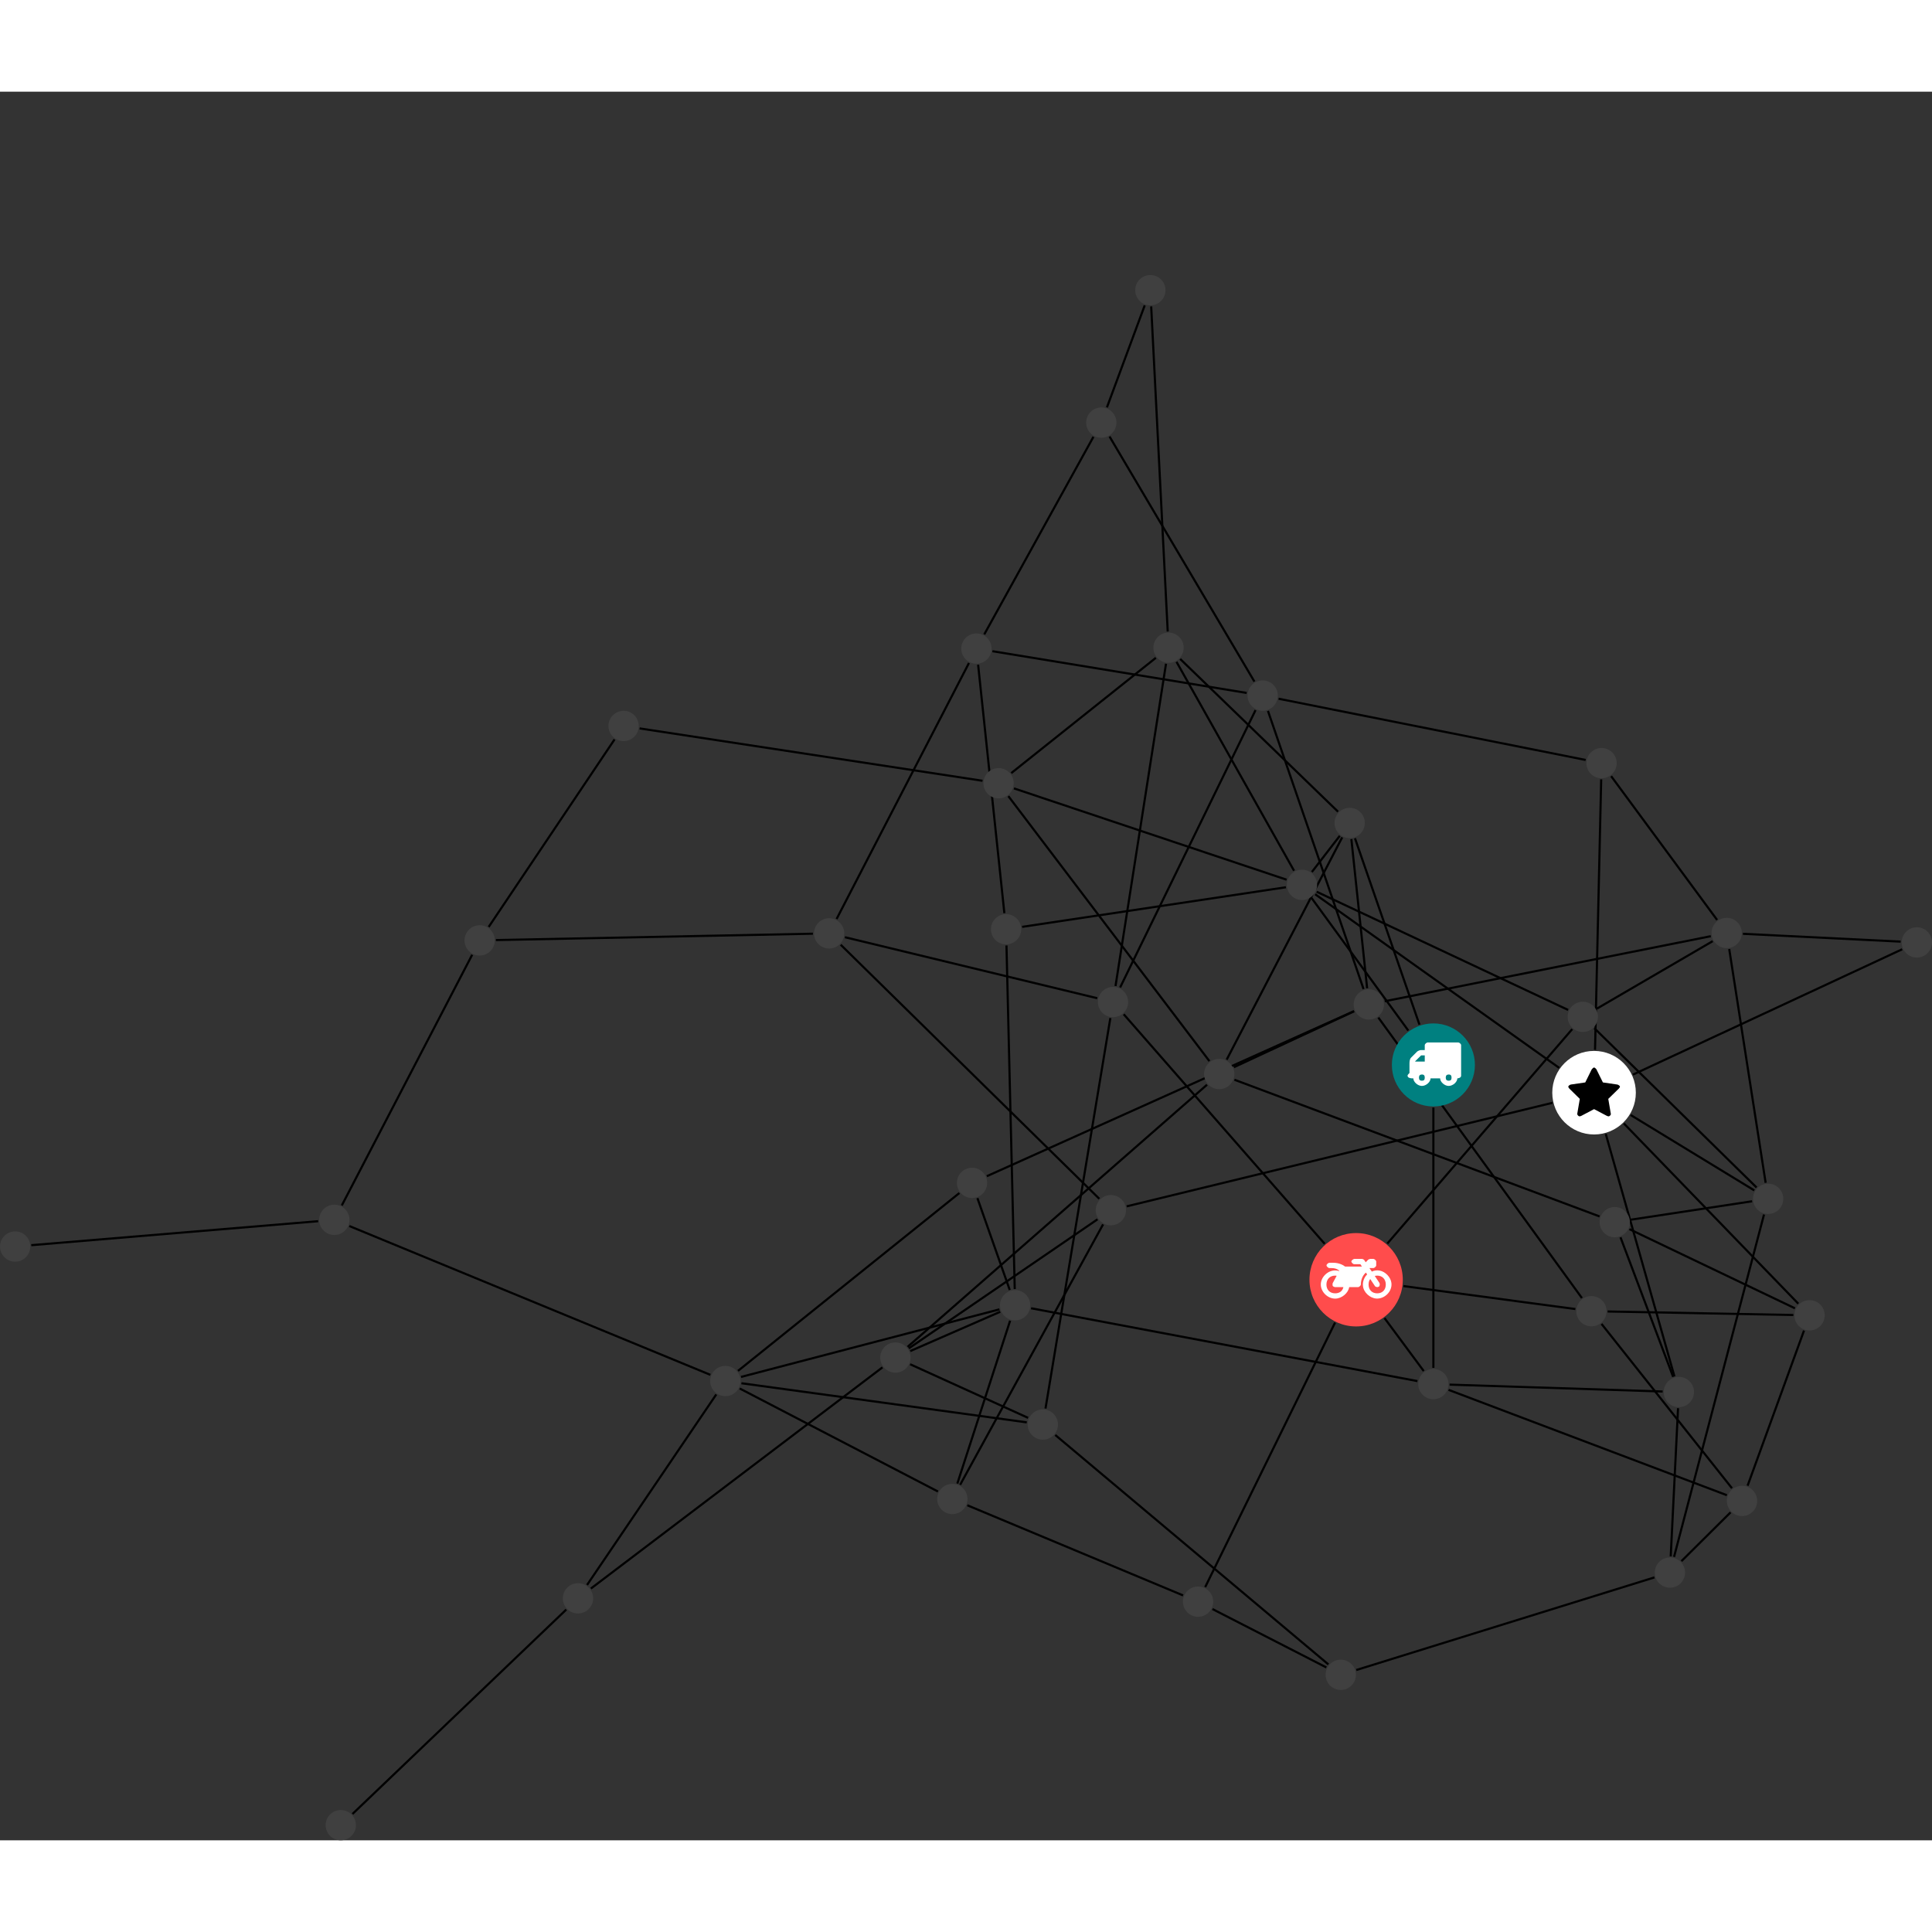 <?xml version="1.0" encoding="UTF-8"?>
<svg xmlns="http://www.w3.org/2000/svg" xmlns:xlink="http://www.w3.org/1999/xlink" width="359.532pt" height="359.532pt" viewBox="0.000 -34.123 359.532 325.409" version="1.1">
<rect x="0.000" y="-34.123" width="359.532" height="325.409" fill="#333333" stroke="none"/>
<defs>
<g>
<symbol overflow="visible" id="glyph0-0">
<path style="stroke:none;" d="M 1.422 -0.75 L 1.422 -7.922 L 3.562 -7.922 L 3.562 -0.891 L 1.422 -0.891 Z M 0.625 0 L 4.531 0 L 4.531 -8.812 L 0.438 -8.812 L 0.438 0 Z M 0.625 0 "/>
</symbol>
<symbol overflow="visible" id="glyph0-1">
<path style="stroke:none;" d="M 3.375 -0.844 C 3.375 -0.453 3.234 -0.266 2.844 -0.266 C 2.469 -0.266 2.297 -0.453 2.297 -0.844 C 2.297 -1.219 2.469 -1.422 2.844 -1.422 C 3.234 -1.422 3.375 -1.219 3.375 -0.844 Z M 1.594 -3.688 L 1.594 -3.859 C 1.594 -3.875 1.578 -3.875 1.594 -3.891 L 2.688 -4.969 C 2.703 -5 2.656 -4.984 2.688 -4.984 L 3.375 -4.984 L 3.375 -3.828 L 1.594 -3.828 Z M 8.359 -0.844 C 8.359 -0.453 8.219 -0.266 7.828 -0.266 C 7.453 -0.266 7.281 -0.453 7.281 -0.844 C 7.281 -1.219 7.453 -1.422 7.828 -1.422 C 8.219 -1.422 8.359 -1.219 8.359 -0.844 Z M 10.141 -6.891 C 10.141 -7.094 9.812 -7.391 9.609 -7.391 L 3.922 -7.391 C 3.719 -7.391 3.375 -7.094 3.375 -6.891 L 3.375 -5.969 L 2.672 -5.969 C 2.469 -5.969 2.078 -5.812 1.938 -5.672 L 0.844 -4.578 C 0.531 -4.266 0.531 -3.734 0.531 -3.328 L 0.531 -1.688 C 0.516 -1.688 0.172 -1.391 0.172 -1.203 C 0.172 -0.781 0.781 -0.703 1.062 -0.703 L 1.25 -0.703 C 1.25 -0.047 2.062 0.703 2.844 0.703 C 3.641 0.703 4.453 -0.047 4.453 -0.703 L 6.234 -0.703 C 6.234 -0.047 7.047 0.703 7.828 0.703 C 8.625 0.703 9.438 -0.047 9.438 -0.703 C 9.547 -0.703 10.141 -0.781 10.141 -1.203 Z M 10.141 -6.891 "/>
</symbol>
<symbol overflow="visible" id="glyph0-2">
<path style="stroke:none;" d="M 12.969 -2.906 C 12.844 -3.984 11.859 -5.016 10.781 -5.219 C 10.234 -5.328 9.703 -5.219 9.328 -5.031 L 8.875 -5.688 L 9.609 -5.688 C 9.812 -5.688 10.141 -5.984 10.141 -6.188 L 10.141 -6.891 C 10.141 -7.094 9.812 -7.391 9.609 -7.391 L 9.047 -7.391 C 8.969 -7.391 8.734 -7.312 8.656 -7.25 L 8.188 -6.766 L 7.891 -7.203 C 7.828 -7.281 7.594 -7.391 7.484 -7.391 L 6.078 -7.391 C 5.906 -7.391 5.547 -7.125 5.516 -6.953 C 5.484 -6.734 5.828 -6.406 6.047 -6.406 L 7.188 -6.406 L 7.484 -5.969 L 4.344 -5.969 C 4.141 -6.125 3.375 -6.672 2.141 -6.672 L 1.422 -6.672 C 1.219 -6.672 0.891 -6.375 0.891 -6.188 C 0.891 -5.984 1.219 -5.688 1.422 -5.688 L 1.781 -5.688 C 2.484 -5.688 2.906 -5.516 3.281 -5.188 L 3.25 -5.141 C 3.078 -5.188 2.797 -5.25 2.5 -5.25 C 1.109 -5.25 -0.172 -4 -0.172 -2.625 C -0.172 -1.25 1.109 0 2.5 0 C 3.75 0 4.953 -1.062 5.109 -2.141 L 6.766 -2.141 C 6.969 -2.141 7.281 -2.438 7.281 -2.625 C 7.281 -3.609 7.688 -4.391 8.219 -4.844 L 8.453 -4.5 C 7.969 -4.062 7.578 -3.203 7.672 -2.359 C 7.781 -1.172 8.969 -0.094 10.141 -0.016 C 11.703 0.094 13.156 -1.344 12.969 -2.906 Z M 2.5 -0.984 C 1.516 -0.984 0.875 -1.641 0.875 -2.625 C 0.875 -3.594 1.516 -4.281 2.5 -4.281 C 2.672 -4.281 2.844 -4.234 2.781 -4.25 L 2.047 -2.891 C 2 -2.781 2 -2.469 2.047 -2.359 C 2.125 -2.25 2.375 -2.141 2.5 -2.141 L 4.031 -2.141 C 3.891 -1.453 3.344 -0.984 2.5 -0.984 Z M 10.328 -0.984 C 9.344 -0.984 8.719 -1.641 8.719 -2.625 C 8.719 -3.109 8.859 -3.469 9.031 -3.641 L 9.906 -2.328 C 9.969 -2.219 10.203 -2.141 10.328 -2.141 C 10.391 -2.141 10.594 -2.188 10.641 -2.234 C 10.812 -2.344 10.844 -2.75 10.734 -2.922 L 9.875 -4.219 C 9.859 -4.219 10.094 -4.281 10.328 -4.281 C 11.297 -4.281 11.922 -3.594 11.922 -2.625 C 11.922 -1.641 11.297 -0.984 10.328 -0.984 Z M 10.328 -0.984 "/>
</symbol>
<symbol overflow="visible" id="glyph0-3">
<path style="stroke:none;" d="M 9.438 -5.078 C 9.438 -5.25 9.078 -5.453 8.938 -5.469 L 6.266 -5.859 L 5.078 -8.266 C 5.031 -8.375 4.75 -8.641 4.625 -8.641 C 4.5 -8.641 4.234 -8.375 4.172 -8.266 L 2.984 -5.859 L 0.312 -5.469 C 0.172 -5.453 -0.172 -5.25 -0.172 -5.078 C -0.172 -4.969 -0.062 -4.781 0.016 -4.719 L 1.969 -2.797 L 1.5 -0.062 C 1.5 -0.016 1.5 0.016 1.5 0.047 C 1.5 0.203 1.75 0.453 1.906 0.453 C 1.984 0.453 2.188 0.406 2.25 0.359 L 4.625 -0.891 L 7 0.359 C 7.062 0.406 7.266 0.453 7.344 0.453 C 7.5 0.453 7.75 0.203 7.75 0.047 C 7.75 0.016 7.75 -0.016 7.734 -0.062 L 7.266 -2.797 L 9.234 -4.719 C 9.297 -4.781 9.438 -4.969 9.438 -5.078 Z M 9.438 -5.078 "/>
</symbol>
</g>
<clipPath id="clip1">
  <path d="M 298 119 L 359.531 119 L 359.531 155 L 298 155 Z M 298 119 "/>
</clipPath>
<clipPath id="clip2">
  <path d="M 318 116 L 359.531 116 L 359.531 130 L 318 130 Z M 318 116 "/>
</clipPath>
<clipPath id="clip3">
  <path d="M 59 242 L 112 242 L 112 291.285 L 59 291.285 Z M 59 242 "/>
</clipPath>
<clipPath id="clip4">
  <path d="M 60 285 L 67 285 L 67 291.285 L 60 291.285 Z M 60 285 "/>
</clipPath>
<clipPath id="clip5">
  <path d="M 353 121 L 359.531 121 L 359.531 128 L 353 128 Z M 353 121 "/>
</clipPath>
</defs>
<g id="surface1">
<path style="fill:none;stroke-width:0.399;stroke-linecap:butt;stroke-linejoin:miter;stroke:rgb(0%,0%,0%);stroke-opacity:1;stroke-miterlimit:10;" d="M -0.002 -7.929 L -0.002 -56.378 " transform="matrix(1,0,0,-1,266.744,146.993)"/>
<path style="fill:none;stroke-width:0.399;stroke-linecap:butt;stroke-linejoin:miter;stroke:rgb(0%,0%,0%);stroke-opacity:1;stroke-miterlimit:10;" d="M -2.592 7.493 L -14.592 42.177 " transform="matrix(1,0,0,-1,266.744,146.993)"/>
<path style="fill:none;stroke-width:0.399;stroke-linecap:butt;stroke-linejoin:miter;stroke:rgb(0%,0%,0%);stroke-opacity:1;stroke-miterlimit:10;" d="M -4.674 6.403 L -22.678 31.079 " transform="matrix(1,0,0,-1,266.744,146.993)"/>
<path style="fill:none;stroke-width:0.399;stroke-linecap:butt;stroke-linejoin:miter;stroke:rgb(0%,0%,0%);stroke-opacity:1;stroke-miterlimit:10;" d="M -38.467 0.985 L -16.971 42.352 " transform="matrix(1,0,0,-1,266.744,146.993)"/>
<path style="fill:none;stroke-width:0.399;stroke-linecap:butt;stroke-linejoin:miter;stroke:rgb(0%,0%,0%);stroke-opacity:1;stroke-miterlimit:10;" d="M -41.681 0.708 L -79.096 50.02 " transform="matrix(1,0,0,-1,266.744,146.993)"/>
<path style="fill:none;stroke-width:0.399;stroke-linecap:butt;stroke-linejoin:miter;stroke:rgb(0%,0%,0%);stroke-opacity:1;stroke-miterlimit:10;" d="M -37.123 -0.421 L -14.752 9.985 " transform="matrix(1,0,0,-1,266.744,146.993)"/>
<path style="fill:none;stroke-width:0.399;stroke-linecap:butt;stroke-linejoin:miter;stroke:rgb(0%,0%,0%);stroke-opacity:1;stroke-miterlimit:10;" d="M -37.029 -2.753 L 30.928 -28.195 " transform="matrix(1,0,0,-1,266.744,146.993)"/>
<path style="fill:none;stroke-width:0.399;stroke-linecap:butt;stroke-linejoin:miter;stroke:rgb(0%,0%,0%);stroke-opacity:1;stroke-miterlimit:10;" d="M -42.127 -3.683 L -97.849 -52.464 " transform="matrix(1,0,0,-1,266.744,146.993)"/>
<path style="fill:none;stroke-width:0.399;stroke-linecap:butt;stroke-linejoin:miter;stroke:rgb(0%,0%,0%);stroke-opacity:1;stroke-miterlimit:10;" d="M 55.299 -83.265 L 46.158 -92.343 " transform="matrix(1,0,0,-1,266.744,146.993)"/>
<path style="fill:none;stroke-width:0.399;stroke-linecap:butt;stroke-linejoin:miter;stroke:rgb(0%,0%,0%);stroke-opacity:1;stroke-miterlimit:10;" d="M 54.615 -80.07 L 2.822 -60.464 " transform="matrix(1,0,0,-1,266.744,146.993)"/>
<path style="fill:none;stroke-width:0.399;stroke-linecap:butt;stroke-linejoin:miter;stroke:rgb(0%,0%,0%);stroke-opacity:1;stroke-miterlimit:10;" d="M 58.471 -78.3 L 68.971 -49.429 " transform="matrix(1,0,0,-1,266.744,146.993)"/>
<path style="fill:none;stroke-width:0.399;stroke-linecap:butt;stroke-linejoin:miter;stroke:rgb(0%,0%,0%);stroke-opacity:1;stroke-miterlimit:10;" d="M 55.561 -78.773 L 31.287 -48.191 " transform="matrix(1,0,0,-1,266.744,146.993)"/>
<path style="fill:none;stroke-width:0.399;stroke-linecap:butt;stroke-linejoin:miter;stroke:rgb(0%,0%,0%);stroke-opacity:1;stroke-miterlimit:10;" d="M -8.576 -33.245 L 25.834 6.665 " transform="matrix(1,0,0,-1,266.744,146.993)"/>
<path style="fill:none;stroke-width:0.399;stroke-linecap:butt;stroke-linejoin:miter;stroke:rgb(0%,0%,0%);stroke-opacity:1;stroke-miterlimit:10;" d="M -9.092 -47.116 L -1.795 -56.968 " transform="matrix(1,0,0,-1,266.744,146.993)"/>
<path style="fill:none;stroke-width:0.399;stroke-linecap:butt;stroke-linejoin:miter;stroke:rgb(0%,0%,0%);stroke-opacity:1;stroke-miterlimit:10;" d="M -5.572 -41.152 L 26.42 -45.425 " transform="matrix(1,0,0,-1,266.744,146.993)"/>
<path style="fill:none;stroke-width:0.399;stroke-linecap:butt;stroke-linejoin:miter;stroke:rgb(0%,0%,0%);stroke-opacity:1;stroke-miterlimit:10;" d="M -18.299 -47.952 L -42.467 -97.171 " transform="matrix(1,0,0,-1,266.744,146.993)"/>
<path style="fill:none;stroke-width:0.399;stroke-linecap:butt;stroke-linejoin:miter;stroke:rgb(0%,0%,0%);stroke-opacity:1;stroke-miterlimit:10;" d="M -20.232 -33.288 L -57.631 9.434 " transform="matrix(1,0,0,-1,266.744,146.993)"/>
<path style="fill:none;stroke-width:0.399;stroke-linecap:butt;stroke-linejoin:miter;stroke:rgb(0%,0%,0%);stroke-opacity:1;stroke-miterlimit:10;" d="M -33.306 71.337 L -60.264 116.938 " transform="matrix(1,0,0,-1,266.744,146.993)"/>
<path style="fill:none;stroke-width:0.399;stroke-linecap:butt;stroke-linejoin:miter;stroke:rgb(0%,0%,0%);stroke-opacity:1;stroke-miterlimit:10;" d="M -28.81 68.149 L 28.334 56.755 " transform="matrix(1,0,0,-1,266.744,146.993)"/>
<path style="fill:none;stroke-width:0.399;stroke-linecap:butt;stroke-linejoin:miter;stroke:rgb(0%,0%,0%);stroke-opacity:1;stroke-miterlimit:10;" d="M -30.787 65.884 L -12.994 14.114 " transform="matrix(1,0,0,-1,266.744,146.993)"/>
<path style="fill:none;stroke-width:0.399;stroke-linecap:butt;stroke-linejoin:miter;stroke:rgb(0%,0%,0%);stroke-opacity:1;stroke-miterlimit:10;" d="M -34.748 69.227 L -82.064 76.993 " transform="matrix(1,0,0,-1,266.744,146.993)"/>
<path style="fill:none;stroke-width:0.399;stroke-linecap:butt;stroke-linejoin:miter;stroke:rgb(0%,0%,0%);stroke-opacity:1;stroke-miterlimit:10;" d="M -33.096 66.028 L -58.295 14.419 " transform="matrix(1,0,0,-1,266.744,146.993)"/>
<path style="fill:none;stroke-width:0.399;stroke-linecap:butt;stroke-linejoin:miter;stroke:rgb(0%,0%,0%);stroke-opacity:1;stroke-miterlimit:10;" d="M -53.721 141.345 L -60.752 122.368 " transform="matrix(1,0,0,-1,266.744,146.993)"/>
<path style="fill:none;stroke-width:0.399;stroke-linecap:butt;stroke-linejoin:miter;stroke:rgb(0%,0%,0%);stroke-opacity:1;stroke-miterlimit:10;" d="M -52.517 141.161 L -49.439 80.657 " transform="matrix(1,0,0,-1,266.744,146.993)"/>
<path style="fill:none;stroke-width:0.399;stroke-linecap:butt;stroke-linejoin:miter;stroke:rgb(0%,0%,0%);stroke-opacity:1;stroke-miterlimit:10;" d="M 41.135 -95.366 L -14.349 -112.601 " transform="matrix(1,0,0,-1,266.744,146.993)"/>
<path style="fill:none;stroke-width:0.399;stroke-linecap:butt;stroke-linejoin:miter;stroke:rgb(0%,0%,0%);stroke-opacity:1;stroke-miterlimit:10;" d="M 44.783 -91.55 L 61.526 -27.835 " transform="matrix(1,0,0,-1,266.744,146.993)"/>
<path style="fill:none;stroke-width:0.399;stroke-linecap:butt;stroke-linejoin:miter;stroke:rgb(0%,0%,0%);stroke-opacity:1;stroke-miterlimit:10;" d="M 44.166 -91.456 L 45.529 -63.882 " transform="matrix(1,0,0,-1,266.744,146.993)"/>
<path style="fill:none;stroke-width:0.399;stroke-linecap:butt;stroke-linejoin:miter;stroke:rgb(0%,0%,0%);stroke-opacity:1;stroke-miterlimit:10;" d="M 35.447 -10.894 L 67.904 -44.425 " transform="matrix(1,0,0,-1,266.744,146.993)"/>
<path style="fill:none;stroke-width:0.399;stroke-linecap:butt;stroke-linejoin:miter;stroke:rgb(0%,0%,0%);stroke-opacity:1;stroke-miterlimit:10;" d="M 30.08 2.809 L 31.225 53.145 " transform="matrix(1,0,0,-1,266.744,146.993)"/>
<path style="fill:none;stroke-width:0.399;stroke-linecap:butt;stroke-linejoin:miter;stroke:rgb(0%,0%,0%);stroke-opacity:1;stroke-miterlimit:10;" d="M 23.404 -0.542 L -21.998 31.766 " transform="matrix(1,0,0,-1,266.744,146.993)"/>
<path style="fill:none;stroke-width:0.399;stroke-linecap:butt;stroke-linejoin:miter;stroke:rgb(0%,0%,0%);stroke-opacity:1;stroke-miterlimit:10;" d="M 36.709 -9.316 L 59.717 -23.347 " transform="matrix(1,0,0,-1,266.744,146.993)"/>
<g clip-path="url(#clip1)" clip-rule="nonzero">
<path style="fill:none;stroke-width:0.399;stroke-linecap:butt;stroke-linejoin:miter;stroke:rgb(0%,0%,0%);stroke-opacity:1;stroke-miterlimit:10;" d="M 37.131 -1.8 L 87.236 21.524 " transform="matrix(1,0,0,-1,266.744,146.993)"/>
</g>
<path style="fill:none;stroke-width:0.399;stroke-linecap:butt;stroke-linejoin:miter;stroke:rgb(0%,0%,0%);stroke-opacity:1;stroke-miterlimit:10;" d="M 32.076 -12.839 L 44.858 -57.964 " transform="matrix(1,0,0,-1,266.744,146.993)"/>
<path style="fill:none;stroke-width:0.399;stroke-linecap:butt;stroke-linejoin:miter;stroke:rgb(0%,0%,0%);stroke-opacity:1;stroke-miterlimit:10;" d="M 22.151 -7.05 L -57.084 -26.316 " transform="matrix(1,0,0,-1,266.744,146.993)"/>
<path style="fill:none;stroke-width:0.399;stroke-linecap:butt;stroke-linejoin:miter;stroke:rgb(0%,0%,0%);stroke-opacity:1;stroke-miterlimit:10;" d="M 30.412 10.47 L 51.979 23.036 " transform="matrix(1,0,0,-1,266.744,146.993)"/>
<path style="fill:none;stroke-width:0.399;stroke-linecap:butt;stroke-linejoin:miter;stroke:rgb(0%,0%,0%);stroke-opacity:1;stroke-miterlimit:10;" d="M 25.072 10.235 L -21.724 32.231 " transform="matrix(1,0,0,-1,266.744,146.993)"/>
<path style="fill:none;stroke-width:0.399;stroke-linecap:butt;stroke-linejoin:miter;stroke:rgb(0%,0%,0%);stroke-opacity:1;stroke-miterlimit:10;" d="M 29.955 6.837 L 60.139 -22.804 " transform="matrix(1,0,0,-1,266.744,146.993)"/>
<path style="fill:none;stroke-width:0.399;stroke-linecap:butt;stroke-linejoin:miter;stroke:rgb(0%,0%,0%);stroke-opacity:1;stroke-miterlimit:10;" d="M -63.26 116.895 L -83.58 80.122 " transform="matrix(1,0,0,-1,266.744,146.993)"/>
<path style="fill:none;stroke-width:0.399;stroke-linecap:butt;stroke-linejoin:miter;stroke:rgb(0%,0%,0%);stroke-opacity:1;stroke-miterlimit:10;" d="M 52.799 26.985 L 33.084 53.735 " transform="matrix(1,0,0,-1,266.744,146.993)"/>
<path style="fill:none;stroke-width:0.399;stroke-linecap:butt;stroke-linejoin:miter;stroke:rgb(0%,0%,0%);stroke-opacity:1;stroke-miterlimit:10;" d="M 51.627 23.962 L -9.056 11.852 " transform="matrix(1,0,0,-1,266.744,146.993)"/>
<path style="fill:none;stroke-width:0.399;stroke-linecap:butt;stroke-linejoin:miter;stroke:rgb(0%,0%,0%);stroke-opacity:1;stroke-miterlimit:10;" d="M 55.053 21.571 L 61.83 -21.933 " transform="matrix(1,0,0,-1,266.744,146.993)"/>
<g clip-path="url(#clip2)" clip-rule="nonzero">
<path style="fill:none;stroke-width:0.399;stroke-linecap:butt;stroke-linejoin:miter;stroke:rgb(0%,0%,0%);stroke-opacity:1;stroke-miterlimit:10;" d="M 57.6 24.403 L 86.955 22.946 " transform="matrix(1,0,0,-1,266.744,146.993)"/>
</g>
<path style="fill:none;stroke-width:0.399;stroke-linecap:butt;stroke-linejoin:miter;stroke:rgb(0%,0%,0%);stroke-opacity:1;stroke-miterlimit:10;" d="M -2.967 -58.835 L -74.869 -45.28 " transform="matrix(1,0,0,-1,266.744,146.993)"/>
<path style="fill:none;stroke-width:0.399;stroke-linecap:butt;stroke-linejoin:miter;stroke:rgb(0%,0%,0%);stroke-opacity:1;stroke-miterlimit:10;" d="M 3.014 -59.491 L 42.662 -60.773 " transform="matrix(1,0,0,-1,266.744,146.993)"/>
<path style="fill:none;stroke-width:0.399;stroke-linecap:butt;stroke-linejoin:miter;stroke:rgb(0%,0%,0%);stroke-opacity:1;stroke-miterlimit:10;" d="M -70.369 -68.862 L -19.545 -111.554 " transform="matrix(1,0,0,-1,266.744,146.993)"/>
<path style="fill:none;stroke-width:0.399;stroke-linecap:butt;stroke-linejoin:miter;stroke:rgb(0%,0%,0%);stroke-opacity:1;stroke-miterlimit:10;" d="M -75.67 -66.515 L -128.771 -59.234 " transform="matrix(1,0,0,-1,266.744,146.993)"/>
<path style="fill:none;stroke-width:0.399;stroke-linecap:butt;stroke-linejoin:miter;stroke:rgb(0%,0%,0%);stroke-opacity:1;stroke-miterlimit:10;" d="M -72.185 -63.944 L -60.115 8.727 " transform="matrix(1,0,0,-1,266.744,146.993)"/>
<path style="fill:none;stroke-width:0.399;stroke-linecap:butt;stroke-linejoin:miter;stroke:rgb(0%,0%,0%);stroke-opacity:1;stroke-miterlimit:10;" d="M -75.428 -65.675 L -97.369 -55.702 " transform="matrix(1,0,0,-1,266.744,146.993)"/>
<path style="fill:none;stroke-width:0.399;stroke-linecap:butt;stroke-linejoin:miter;stroke:rgb(0%,0%,0%);stroke-opacity:1;stroke-miterlimit:10;" d="M 66.986 -46.534 L 32.428 -45.882 " transform="matrix(1,0,0,-1,266.744,146.993)"/>
<path style="fill:none;stroke-width:0.399;stroke-linecap:butt;stroke-linejoin:miter;stroke:rgb(0%,0%,0%);stroke-opacity:1;stroke-miterlimit:10;" d="M 67.279 -45.288 L 36.475 -30.558 " transform="matrix(1,0,0,-1,266.744,146.993)"/>
<path style="fill:none;stroke-width:0.399;stroke-linecap:butt;stroke-linejoin:miter;stroke:rgb(0%,0%,0%);stroke-opacity:1;stroke-miterlimit:10;" d="M -83.107 -20.706 L -14.767 10.02 " transform="matrix(1,0,0,-1,266.744,146.993)"/>
<path style="fill:none;stroke-width:0.399;stroke-linecap:butt;stroke-linejoin:miter;stroke:rgb(0%,0%,0%);stroke-opacity:1;stroke-miterlimit:10;" d="M -88.209 -23.835 L -129.408 -56.933 " transform="matrix(1,0,0,-1,266.744,146.993)"/>
<path style="fill:none;stroke-width:0.399;stroke-linecap:butt;stroke-linejoin:miter;stroke:rgb(0%,0%,0%);stroke-opacity:1;stroke-miterlimit:10;" d="M -84.853 -24.792 L -78.838 -41.874 " transform="matrix(1,0,0,-1,266.744,146.993)"/>
<path style="fill:none;stroke-width:0.399;stroke-linecap:butt;stroke-linejoin:miter;stroke:rgb(0%,0%,0%);stroke-opacity:1;stroke-miterlimit:10;" d="M 27.639 -43.382 L -10.244 8.817 " transform="matrix(1,0,0,-1,266.744,146.993)"/>
<path style="fill:none;stroke-width:0.399;stroke-linecap:butt;stroke-linejoin:miter;stroke:rgb(0%,0%,0%);stroke-opacity:1;stroke-miterlimit:10;" d="M -15.264 42.028 L -12.33 14.263 " transform="matrix(1,0,0,-1,266.744,146.993)"/>
<path style="fill:none;stroke-width:0.399;stroke-linecap:butt;stroke-linejoin:miter;stroke:rgb(0%,0%,0%);stroke-opacity:1;stroke-miterlimit:10;" d="M -17.42 42.641 L -22.615 35.907 " transform="matrix(1,0,0,-1,266.744,146.993)"/>
<path style="fill:none;stroke-width:0.399;stroke-linecap:butt;stroke-linejoin:miter;stroke:rgb(0%,0%,0%);stroke-opacity:1;stroke-miterlimit:10;" d="M -17.748 47.13 L -47.119 75.548 " transform="matrix(1,0,0,-1,266.744,146.993)"/>
<path style="fill:none;stroke-width:0.399;stroke-linecap:butt;stroke-linejoin:miter;stroke:rgb(0%,0%,0%);stroke-opacity:1;stroke-miterlimit:10;" d="M -175.803 25.684 L -152.381 60.575 " transform="matrix(1,0,0,-1,266.744,146.993)"/>
<path style="fill:none;stroke-width:0.399;stroke-linecap:butt;stroke-linejoin:miter;stroke:rgb(0%,0%,0%);stroke-opacity:1;stroke-miterlimit:10;" d="M -174.467 23.239 L -115.467 24.423 " transform="matrix(1,0,0,-1,266.744,146.993)"/>
<path style="fill:none;stroke-width:0.399;stroke-linecap:butt;stroke-linejoin:miter;stroke:rgb(0%,0%,0%);stroke-opacity:1;stroke-miterlimit:10;" d="M -178.877 20.501 L -203.139 -26.148 " transform="matrix(1,0,0,-1,266.744,146.993)"/>
<path style="fill:none;stroke-width:0.399;stroke-linecap:butt;stroke-linejoin:miter;stroke:rgb(0%,0%,0%);stroke-opacity:1;stroke-miterlimit:10;" d="M -147.713 62.626 L -83.904 52.88 " transform="matrix(1,0,0,-1,266.744,146.993)"/>
<path style="fill:none;stroke-width:0.399;stroke-linecap:butt;stroke-linejoin:miter;stroke:rgb(0%,0%,0%);stroke-opacity:1;stroke-miterlimit:10;" d="M -78.06 51.466 L -27.318 34.473 " transform="matrix(1,0,0,-1,266.744,146.993)"/>
<path style="fill:none;stroke-width:0.399;stroke-linecap:butt;stroke-linejoin:miter;stroke:rgb(0%,0%,0%);stroke-opacity:1;stroke-miterlimit:10;" d="M -78.56 54.306 L -51.646 75.763 " transform="matrix(1,0,0,-1,266.744,146.993)"/>
<path style="fill:none;stroke-width:0.399;stroke-linecap:butt;stroke-linejoin:miter;stroke:rgb(0%,0%,0%);stroke-opacity:1;stroke-miterlimit:10;" d="M -111.06 27.161 L -86.428 74.798 " transform="matrix(1,0,0,-1,266.744,146.993)"/>
<path style="fill:none;stroke-width:0.399;stroke-linecap:butt;stroke-linejoin:miter;stroke:rgb(0%,0%,0%);stroke-opacity:1;stroke-miterlimit:10;" d="M -109.514 23.77 L -62.553 12.415 " transform="matrix(1,0,0,-1,266.744,146.993)"/>
<path style="fill:none;stroke-width:0.399;stroke-linecap:butt;stroke-linejoin:miter;stroke:rgb(0%,0%,0%);stroke-opacity:1;stroke-miterlimit:10;" d="M -110.295 22.368 L -62.17 -24.913 " transform="matrix(1,0,0,-1,266.744,146.993)"/>
<g clip-path="url(#clip3)" clip-rule="nonzero">
<path style="fill:none;stroke-width:0.399;stroke-linecap:butt;stroke-linejoin:miter;stroke:rgb(0%,0%,0%);stroke-opacity:1;stroke-miterlimit:10;" d="M -201.15 -139.39 L -161.365 -101.351 " transform="matrix(1,0,0,-1,266.744,146.993)"/>
</g>
<path style="fill:none;stroke-width:0.399;stroke-linecap:butt;stroke-linejoin:miter;stroke:rgb(0%,0%,0%);stroke-opacity:1;stroke-miterlimit:10;" d="M -27.443 33.067 L -76.537 25.696 " transform="matrix(1,0,0,-1,266.744,146.993)"/>
<path style="fill:none;stroke-width:0.399;stroke-linecap:butt;stroke-linejoin:miter;stroke:rgb(0%,0%,0%);stroke-opacity:1;stroke-miterlimit:10;" d="M -25.935 36.145 L -47.806 75.016 " transform="matrix(1,0,0,-1,266.744,146.993)"/>
<path style="fill:none;stroke-width:0.399;stroke-linecap:butt;stroke-linejoin:miter;stroke:rgb(0%,0%,0%);stroke-opacity:1;stroke-miterlimit:10;" d="M -19.92 -112.12 L -41.111 -101.257 " transform="matrix(1,0,0,-1,266.744,146.993)"/>
<path style="fill:none;stroke-width:0.399;stroke-linecap:butt;stroke-linejoin:miter;stroke:rgb(0%,0%,0%);stroke-opacity:1;stroke-miterlimit:10;" d="M -79.447 22.231 L -77.908 -41.706 " transform="matrix(1,0,0,-1,266.744,146.993)"/>
<path style="fill:none;stroke-width:0.399;stroke-linecap:butt;stroke-linejoin:miter;stroke:rgb(0%,0%,0%);stroke-opacity:1;stroke-miterlimit:10;" d="M -79.838 28.247 L -84.724 74.477 " transform="matrix(1,0,0,-1,266.744,146.993)"/>
<path style="fill:none;stroke-width:0.399;stroke-linecap:butt;stroke-linejoin:miter;stroke:rgb(0%,0%,0%);stroke-opacity:1;stroke-miterlimit:10;" d="M -128.842 -58.058 L -80.756 -45.484 " transform="matrix(1,0,0,-1,266.744,146.993)"/>
<path style="fill:none;stroke-width:0.399;stroke-linecap:butt;stroke-linejoin:miter;stroke:rgb(0%,0%,0%);stroke-opacity:1;stroke-miterlimit:10;" d="M -134.553 -57.671 L -201.74 -29.976 " transform="matrix(1,0,0,-1,266.744,146.993)"/>
<path style="fill:none;stroke-width:0.399;stroke-linecap:butt;stroke-linejoin:miter;stroke:rgb(0%,0%,0%);stroke-opacity:1;stroke-miterlimit:10;" d="M -129.084 -60.214 L -92.201 -79.382 " transform="matrix(1,0,0,-1,266.744,146.993)"/>
<path style="fill:none;stroke-width:0.399;stroke-linecap:butt;stroke-linejoin:miter;stroke:rgb(0%,0%,0%);stroke-opacity:1;stroke-miterlimit:10;" d="M -133.455 -61.319 L -157.494 -96.769 " transform="matrix(1,0,0,-1,266.744,146.993)"/>
<path style="fill:none;stroke-width:0.399;stroke-linecap:butt;stroke-linejoin:miter;stroke:rgb(0%,0%,0%);stroke-opacity:1;stroke-miterlimit:10;" d="M 59.311 -25.37 L 36.736 -28.8 " transform="matrix(1,0,0,-1,266.744,146.993)"/>
<path style="fill:none;stroke-width:0.399;stroke-linecap:butt;stroke-linejoin:miter;stroke:rgb(0%,0%,0%);stroke-opacity:1;stroke-miterlimit:10;" d="M -260.924 -33.542 L -207.537 -29.077 " transform="matrix(1,0,0,-1,266.744,146.993)"/>
<path style="fill:none;stroke-width:0.399;stroke-linecap:butt;stroke-linejoin:miter;stroke:rgb(0%,0%,0%);stroke-opacity:1;stroke-miterlimit:10;" d="M -49.756 74.665 L -59.154 14.684 " transform="matrix(1,0,0,-1,266.744,146.993)"/>
<path style="fill:none;stroke-width:0.399;stroke-linecap:butt;stroke-linejoin:miter;stroke:rgb(0%,0%,0%);stroke-opacity:1;stroke-miterlimit:10;" d="M 34.819 -32.077 L 44.615 -58.046 " transform="matrix(1,0,0,-1,266.744,146.993)"/>
<path style="fill:none;stroke-width:0.399;stroke-linecap:butt;stroke-linejoin:miter;stroke:rgb(0%,0%,0%);stroke-opacity:1;stroke-miterlimit:10;" d="M -80.603 -45.929 L -97.353 -53.245 " transform="matrix(1,0,0,-1,266.744,146.993)"/>
<path style="fill:none;stroke-width:0.399;stroke-linecap:butt;stroke-linejoin:miter;stroke:rgb(0%,0%,0%);stroke-opacity:1;stroke-miterlimit:10;" d="M -78.767 -47.593 L -88.592 -77.905 " transform="matrix(1,0,0,-1,266.744,146.993)"/>
<path style="fill:none;stroke-width:0.399;stroke-linecap:butt;stroke-linejoin:miter;stroke:rgb(0%,0%,0%);stroke-opacity:1;stroke-miterlimit:10;" d="M -46.584 -98.718 L -86.736 -81.941 " transform="matrix(1,0,0,-1,266.744,146.993)"/>
<path style="fill:none;stroke-width:0.399;stroke-linecap:butt;stroke-linejoin:miter;stroke:rgb(0%,0%,0%);stroke-opacity:1;stroke-miterlimit:10;" d="M -97.627 -52.749 L -62.506 -28.73 " transform="matrix(1,0,0,-1,266.744,146.993)"/>
<path style="fill:none;stroke-width:0.399;stroke-linecap:butt;stroke-linejoin:miter;stroke:rgb(0%,0%,0%);stroke-opacity:1;stroke-miterlimit:10;" d="M -102.521 -56.277 L -156.783 -97.441 " transform="matrix(1,0,0,-1,266.744,146.993)"/>
<path style="fill:none;stroke-width:0.399;stroke-linecap:butt;stroke-linejoin:miter;stroke:rgb(0%,0%,0%);stroke-opacity:1;stroke-miterlimit:10;" d="M -88.068 -78.128 L -61.471 -29.675 " transform="matrix(1,0,0,-1,266.744,146.993)"/>
<path style=" stroke:none;fill-rule:nonzero;fill:rgb(0%,50%,50%);fill-opacity:1;" d="M 274.473 146.992 C 274.473 142.723 271.012 139.266 266.742 139.266 C 262.477 139.266 259.016 142.723 259.016 146.992 C 259.016 151.262 262.477 154.723 266.742 154.723 C 271.012 154.723 274.473 151.262 274.473 146.992 Z M 274.473 146.992 "/>
<g style="fill:rgb(100%,100%,100%);fill-opacity:1;">
  <use xlink:href="#glyph0-1" x="261.763" y="150.196"/>
</g>
<path style=" stroke:none;fill-rule:nonzero;fill:rgb(25%,25%,25%);fill-opacity:1;" d="M 229.703 148.688 C 229.703 147.129 228.445 145.867 226.887 145.867 C 225.332 145.867 224.07 147.129 224.07 148.688 C 224.07 150.242 225.332 151.504 226.887 151.504 C 228.445 151.504 229.703 150.242 229.703 148.688 Z M 229.703 148.688 "/>
<path style=" stroke:none;fill-rule:nonzero;fill:rgb(25%,25%,25%);fill-opacity:1;" d="M 327 228.129 C 327 226.574 325.738 225.312 324.18 225.312 C 322.625 225.312 321.363 226.574 321.363 228.129 C 321.363 229.684 322.625 230.945 324.18 230.945 C 325.738 230.945 327 229.684 327 228.129 Z M 327 228.129 "/>
<path style=" stroke:none;fill-rule:nonzero;fill:rgb(100%,29.999%,29.999%);fill-opacity:1;" d="M 261.051 186.969 C 261.051 182.172 257.164 178.281 252.363 178.281 C 247.566 178.281 243.68 182.172 243.68 186.969 C 243.68 191.766 247.566 195.656 252.363 195.656 C 257.164 195.656 261.051 191.766 261.051 186.969 Z M 261.051 186.969 "/>
<g style="fill:rgb(100%,100%,100%);fill-opacity:1;">
  <use xlink:href="#glyph0-2" x="245.964" y="190.48"/>
</g>
<path style=" stroke:none;fill-rule:nonzero;fill:rgb(25%,25%,25%);fill-opacity:1;" d="M 237.793 78.254 C 237.793 76.699 236.531 75.438 234.977 75.438 C 233.418 75.438 232.156 76.699 232.156 78.254 C 232.156 79.812 233.418 81.074 234.977 81.074 C 236.531 81.074 237.793 79.812 237.793 78.254 Z M 237.793 78.254 "/>
<path style=" stroke:none;fill-rule:nonzero;fill:rgb(25%,25%,25%);fill-opacity:1;" d="M 216.891 2.816 C 216.891 1.262 215.629 0 214.074 0 C 212.516 0 211.254 1.262 211.254 2.816 C 211.254 4.375 212.516 5.637 214.074 5.637 C 215.629 5.637 216.891 4.375 216.891 2.816 Z M 216.891 2.816 "/>
<path style=" stroke:none;fill-rule:nonzero;fill:rgb(25%,25%,25%);fill-opacity:1;" d="M 313.578 241.461 C 313.578 239.906 312.316 238.645 310.762 238.645 C 309.203 238.645 307.941 239.906 307.941 241.461 C 307.941 243.016 309.203 244.277 310.762 244.277 C 312.316 244.277 313.578 243.016 313.578 241.461 Z M 313.578 241.461 "/>
<path style=" stroke:none;fill-rule:nonzero;fill:rgb(100%,100%,100%);fill-opacity:1;" d="M 304.418 152.156 C 304.418 147.863 300.938 144.383 296.645 144.383 C 292.352 144.383 288.867 147.863 288.867 152.156 C 288.867 156.453 292.352 159.934 296.645 159.934 C 300.938 159.934 304.418 156.453 304.418 152.156 Z M 304.418 152.156 "/>
<g style="fill:rgb(0%,0%,0%);fill-opacity:1;">
  <use xlink:href="#glyph0-3" x="292.022" y="156.108"/>
</g>
<path style=" stroke:none;fill-rule:nonzero;fill:rgb(25%,25%,25%);fill-opacity:1;" d="M 297.363 138.043 C 297.363 136.488 296.102 135.227 294.547 135.227 C 292.992 135.227 291.73 136.488 291.73 138.043 C 291.73 139.598 292.992 140.859 294.547 140.859 C 296.102 140.859 297.363 139.598 297.363 138.043 Z M 297.363 138.043 "/>
<path style=" stroke:none;fill-rule:nonzero;fill:rgb(25%,25%,25%);fill-opacity:1;" d="M 207.762 27.457 C 207.762 25.902 206.5 24.641 204.945 24.641 C 203.387 24.641 202.125 25.902 202.125 27.457 C 202.125 29.016 203.387 30.277 204.945 30.277 C 206.5 30.277 207.762 29.016 207.762 27.457 Z M 207.762 27.457 "/>
<path style=" stroke:none;fill-rule:nonzero;fill:rgb(25%,25%,25%);fill-opacity:1;" d="M 324.148 122.438 C 324.148 120.883 322.887 119.621 321.332 119.621 C 319.773 119.621 318.512 120.883 318.512 122.438 C 318.512 123.996 319.773 125.258 321.332 125.258 C 322.887 125.258 324.148 123.996 324.148 122.438 Z M 324.148 122.438 "/>
<path style=" stroke:none;fill-rule:nonzero;fill:rgb(25%,25%,25%);fill-opacity:1;" d="M 269.562 206.387 C 269.562 204.832 268.301 203.57 266.742 203.57 C 265.188 203.57 263.926 204.832 263.926 206.387 C 263.926 207.945 265.188 209.203 266.742 209.203 C 268.301 209.203 269.562 207.945 269.562 206.387 Z M 269.562 206.387 "/>
<path style=" stroke:none;fill-rule:nonzero;fill:rgb(25%,25%,25%);fill-opacity:1;" d="M 196.883 213.914 C 196.883 212.359 195.621 211.098 194.066 211.098 C 192.508 211.098 191.246 212.359 191.246 213.914 C 191.246 215.473 192.508 216.734 194.066 216.734 C 195.621 216.734 196.883 215.473 196.883 213.914 Z M 196.883 213.914 "/>
<path style=" stroke:none;fill-rule:nonzero;fill:rgb(25%,25%,25%);fill-opacity:1;" d="M 339.566 193.586 C 339.566 192.027 338.305 190.766 336.746 190.766 C 335.191 190.766 333.93 192.027 333.93 193.586 C 333.93 195.141 335.191 196.402 336.746 196.402 C 338.305 196.402 339.566 195.141 339.566 193.586 Z M 339.566 193.586 "/>
<path style=" stroke:none;fill-rule:nonzero;fill:rgb(25%,25%,25%);fill-opacity:1;" d="M 183.703 168.938 C 183.703 167.383 182.445 166.121 180.887 166.121 C 179.332 166.121 178.07 167.383 178.07 168.938 C 178.07 170.496 179.332 171.758 180.887 171.758 C 182.445 171.758 183.703 170.496 183.703 168.938 Z M 183.703 168.938 "/>
<path style=" stroke:none;fill-rule:nonzero;fill:rgb(25%,25%,25%);fill-opacity:1;" d="M 300.855 90.828 C 300.855 89.273 299.594 88.012 298.035 88.012 C 296.48 88.012 295.219 89.273 295.219 90.828 C 295.219 92.387 296.48 93.648 298.035 93.648 C 299.594 93.648 300.855 92.387 300.855 90.828 Z M 300.855 90.828 "/>
<path style=" stroke:none;fill-rule:nonzero;fill:rgb(25%,25%,25%);fill-opacity:1;" d="M 298.973 192.816 C 298.973 191.262 297.711 190 296.152 190 C 294.598 190 293.336 191.262 293.336 192.816 C 293.336 194.375 294.598 195.637 296.152 195.637 C 297.711 195.637 298.973 194.375 298.973 192.816 Z M 298.973 192.816 "/>
<path style=" stroke:none;fill-rule:nonzero;fill:rgb(25%,25%,25%);fill-opacity:1;" d="M 253.984 101.965 C 253.984 100.406 252.723 99.145 251.164 99.145 C 249.609 99.145 248.348 100.406 248.348 101.965 C 248.348 103.52 249.609 104.781 251.164 104.781 C 252.723 104.781 253.984 103.52 253.984 101.965 Z M 253.984 101.965 "/>
<path style=" stroke:none;fill-rule:nonzero;fill:rgb(25%,25%,25%);fill-opacity:1;" d="M 92.082 123.812 C 92.082 122.258 90.82 120.996 89.262 120.996 C 87.707 120.996 86.445 122.258 86.445 123.812 C 86.445 125.371 87.707 126.633 89.262 126.633 C 90.82 126.633 92.082 125.371 92.082 123.812 Z M 92.082 123.812 "/>
<path style=" stroke:none;fill-rule:nonzero;fill:rgb(25%,25%,25%);fill-opacity:1;" d="M 118.867 83.91 C 118.867 82.355 117.605 81.094 116.051 81.094 C 114.492 81.094 113.23 82.355 113.23 83.91 C 113.23 85.469 114.492 86.73 116.051 86.73 C 117.605 86.73 118.867 85.469 118.867 83.91 Z M 118.867 83.91 "/>
<path style=" stroke:none;fill-rule:nonzero;fill:rgb(25%,25%,25%);fill-opacity:1;" d="M 188.641 94.57 C 188.641 93.012 187.379 91.75 185.824 91.75 C 184.27 91.75 183.008 93.012 183.008 94.57 C 183.008 96.125 184.27 97.387 185.824 97.387 C 187.379 97.387 188.641 96.125 188.641 94.57 Z M 188.641 94.57 "/>
<path style=" stroke:none;fill-rule:nonzero;fill:rgb(25%,25%,25%);fill-opacity:1;" d="M 157.113 122.512 C 157.113 120.957 155.852 119.695 154.297 119.695 C 152.742 119.695 151.48 120.957 151.48 122.512 C 151.48 124.07 152.742 125.328 154.297 125.328 C 155.852 125.328 157.113 124.07 157.113 122.512 Z M 157.113 122.512 "/>
<g clip-path="url(#clip4)" clip-rule="nonzero">
<path style=" stroke:none;fill-rule:nonzero;fill:rgb(25%,25%,25%);fill-opacity:1;" d="M 66.234 288.469 C 66.234 286.91 64.973 285.648 63.414 285.648 C 61.859 285.648 60.598 286.91 60.598 288.469 C 60.598 290.023 61.859 291.285 63.414 291.285 C 64.973 291.285 66.234 290.023 66.234 288.469 Z M 66.234 288.469 "/>
</g>
<path style=" stroke:none;fill-rule:nonzero;fill:rgb(25%,25%,25%);fill-opacity:1;" d="M 257.547 135.734 C 257.547 134.176 256.285 132.914 254.73 132.914 C 253.172 132.914 251.91 134.176 251.91 135.734 C 251.91 137.289 253.172 138.551 254.73 138.551 C 256.285 138.551 257.547 137.289 257.547 135.734 Z M 257.547 135.734 "/>
<path style=" stroke:none;fill-rule:nonzero;fill:rgb(25%,25%,25%);fill-opacity:1;" d="M 245.105 113.477 C 245.105 111.922 243.844 110.66 242.285 110.66 C 240.73 110.66 239.469 111.922 239.469 113.477 C 239.469 115.035 240.73 116.297 242.285 116.297 C 243.844 116.297 245.105 115.035 245.105 113.477 Z M 245.105 113.477 "/>
<path style=" stroke:none;fill-rule:nonzero;fill:rgb(25%,25%,25%);fill-opacity:1;" d="M 252.328 260.488 C 252.328 258.93 251.066 257.668 249.512 257.668 C 247.953 257.668 246.691 258.93 246.691 260.488 C 246.691 262.043 247.953 263.305 249.512 263.305 C 251.066 263.305 252.328 262.043 252.328 260.488 Z M 252.328 260.488 "/>
<path style=" stroke:none;fill-rule:nonzero;fill:rgb(25%,25%,25%);fill-opacity:1;" d="M 190.043 121.746 C 190.043 120.191 188.781 118.93 187.227 118.93 C 185.668 118.93 184.406 120.191 184.406 121.746 C 184.406 123.301 185.668 124.562 187.227 124.562 C 188.781 124.562 190.043 123.301 190.043 121.746 Z M 190.043 121.746 "/>
<path style=" stroke:none;fill-rule:nonzero;fill:rgb(25%,25%,25%);fill-opacity:1;" d="M 137.801 205.816 C 137.801 204.258 136.539 202.996 134.984 202.996 C 133.426 202.996 132.164 204.258 132.164 205.816 C 132.164 207.371 133.426 208.633 134.984 208.633 C 136.539 208.633 137.801 207.371 137.801 205.816 Z M 137.801 205.816 "/>
<path style=" stroke:none;fill-rule:nonzero;fill:rgb(25%,25%,25%);fill-opacity:1;" d="M 331.855 171.91 C 331.855 170.352 330.594 169.09 329.035 169.09 C 327.48 169.09 326.219 170.352 326.219 171.91 C 326.219 173.465 327.48 174.727 329.035 174.727 C 330.594 174.727 331.855 173.465 331.855 171.91 Z M 331.855 171.91 "/>
<path style=" stroke:none;fill-rule:nonzero;fill:rgb(25%,25%,25%);fill-opacity:1;" d="M 5.637 180.785 C 5.637 179.23 4.375 177.969 2.816 177.969 C 1.262 177.969 0 179.23 0 180.785 C 0 182.344 1.262 183.605 2.816 183.605 C 4.375 183.605 5.637 182.344 5.637 180.785 Z M 5.637 180.785 "/>
<path style=" stroke:none;fill-rule:nonzero;fill:rgb(25%,25%,25%);fill-opacity:1;" d="M 220.273 69.348 C 220.273 67.793 219.012 66.531 217.457 66.531 C 215.902 66.531 214.641 67.793 214.641 69.348 C 214.641 70.906 215.902 72.168 217.457 72.168 C 219.012 72.168 220.273 70.906 220.273 69.348 Z M 220.273 69.348 "/>
<path style=" stroke:none;fill-rule:nonzero;fill:rgb(25%,25%,25%);fill-opacity:1;" d="M 303.312 176.246 C 303.312 174.691 302.051 173.43 300.496 173.43 C 298.941 173.43 297.68 174.691 297.68 176.246 C 297.68 177.805 298.941 179.066 300.496 179.066 C 302.051 179.066 303.312 177.805 303.312 176.246 Z M 303.312 176.246 "/>
<g clip-path="url(#clip5)" clip-rule="nonzero">
<path style=" stroke:none;fill-rule:nonzero;fill:rgb(25%,25%,25%);fill-opacity:1;" d="M 359.531 124.195 C 359.531 122.637 358.27 121.375 356.715 121.375 C 355.156 121.375 353.895 122.637 353.895 124.195 C 353.895 125.75 355.156 127.012 356.715 127.012 C 358.27 127.012 359.531 125.75 359.531 124.195 Z M 359.531 124.195 "/>
</g>
<path style=" stroke:none;fill-rule:nonzero;fill:rgb(25%,25%,25%);fill-opacity:1;" d="M 191.727 191.715 C 191.727 190.156 190.465 188.895 188.91 188.895 C 187.352 188.895 186.09 190.156 186.09 191.715 C 186.09 193.27 187.352 194.531 188.91 194.531 C 190.465 194.531 191.727 193.27 191.727 191.715 Z M 191.727 191.715 "/>
<path style=" stroke:none;fill-rule:nonzero;fill:rgb(25%,25%,25%);fill-opacity:1;" d="M 184.523 69.516 C 184.523 67.957 183.262 66.695 181.703 66.695 C 180.148 66.695 178.887 67.957 178.887 69.516 C 178.887 71.07 180.148 72.332 181.703 72.332 C 183.262 72.332 184.523 71.07 184.523 69.516 Z M 184.523 69.516 "/>
<path style=" stroke:none;fill-rule:nonzero;fill:rgb(25%,25%,25%);fill-opacity:1;" d="M 315.242 207.863 C 315.242 206.305 313.98 205.043 312.422 205.043 C 310.867 205.043 309.605 206.305 309.605 207.863 C 309.605 209.418 310.867 210.68 312.422 210.68 C 313.98 210.68 315.242 209.418 315.242 207.863 Z M 315.242 207.863 "/>
<path style=" stroke:none;fill-rule:nonzero;fill:rgb(25%,25%,25%);fill-opacity:1;" d="M 225.766 246.871 C 225.766 245.316 224.504 244.055 222.945 244.055 C 221.391 244.055 220.129 245.316 220.129 246.871 C 220.129 248.43 221.391 249.691 222.945 249.691 C 224.504 249.691 225.766 248.43 225.766 246.871 Z M 225.766 246.871 "/>
<path style=" stroke:none;fill-rule:nonzero;fill:rgb(25%,25%,25%);fill-opacity:1;" d="M 65.035 175.82 C 65.035 174.262 63.773 173 62.219 173 C 60.66 173 59.398 174.262 59.398 175.82 C 59.398 177.375 60.66 178.637 62.219 178.637 C 63.773 178.637 65.035 177.375 65.035 175.82 Z M 65.035 175.82 "/>
<path style=" stroke:none;fill-rule:nonzero;fill:rgb(25%,25%,25%);fill-opacity:1;" d="M 209.941 135.289 C 209.941 133.73 208.68 132.469 207.125 132.469 C 205.57 132.469 204.309 133.73 204.309 135.289 C 204.309 136.844 205.57 138.105 207.125 138.105 C 208.68 138.105 209.941 136.844 209.941 135.289 Z M 209.941 135.289 "/>
<path style=" stroke:none;fill-rule:nonzero;fill:rgb(25%,25%,25%);fill-opacity:1;" d="M 169.445 201.445 C 169.445 199.887 168.184 198.625 166.629 198.625 C 165.07 198.625 163.809 199.887 163.809 201.445 C 163.809 203 165.07 204.262 166.629 204.262 C 168.184 204.262 169.445 203 169.445 201.445 Z M 169.445 201.445 "/>
<path style=" stroke:none;fill-rule:nonzero;fill:rgb(25%,25%,25%);fill-opacity:1;" d="M 180.043 227.766 C 180.043 226.211 178.781 224.949 177.223 224.949 C 175.668 224.949 174.406 226.211 174.406 227.766 C 174.406 229.324 175.668 230.586 177.223 230.586 C 178.781 230.586 180.043 229.324 180.043 227.766 Z M 180.043 227.766 "/>
<path style=" stroke:none;fill-rule:nonzero;fill:rgb(25%,25%,25%);fill-opacity:1;" d="M 209.547 174.02 C 209.547 172.465 208.285 171.203 206.727 171.203 C 205.172 171.203 203.91 172.465 203.91 174.02 C 203.91 175.578 205.172 176.84 206.727 176.84 C 208.285 176.84 209.547 175.578 209.547 174.02 Z M 209.547 174.02 "/>
<path style=" stroke:none;fill-rule:nonzero;fill:rgb(25%,25%,25%);fill-opacity:1;" d="M 110.379 246.258 C 110.379 244.699 109.117 243.438 107.559 243.438 C 106.004 243.438 104.742 244.699 104.742 246.258 C 104.742 247.812 106.004 249.074 107.559 249.074 C 109.117 249.074 110.379 247.812 110.379 246.258 Z M 110.379 246.258 "/>
</g>
</svg>
